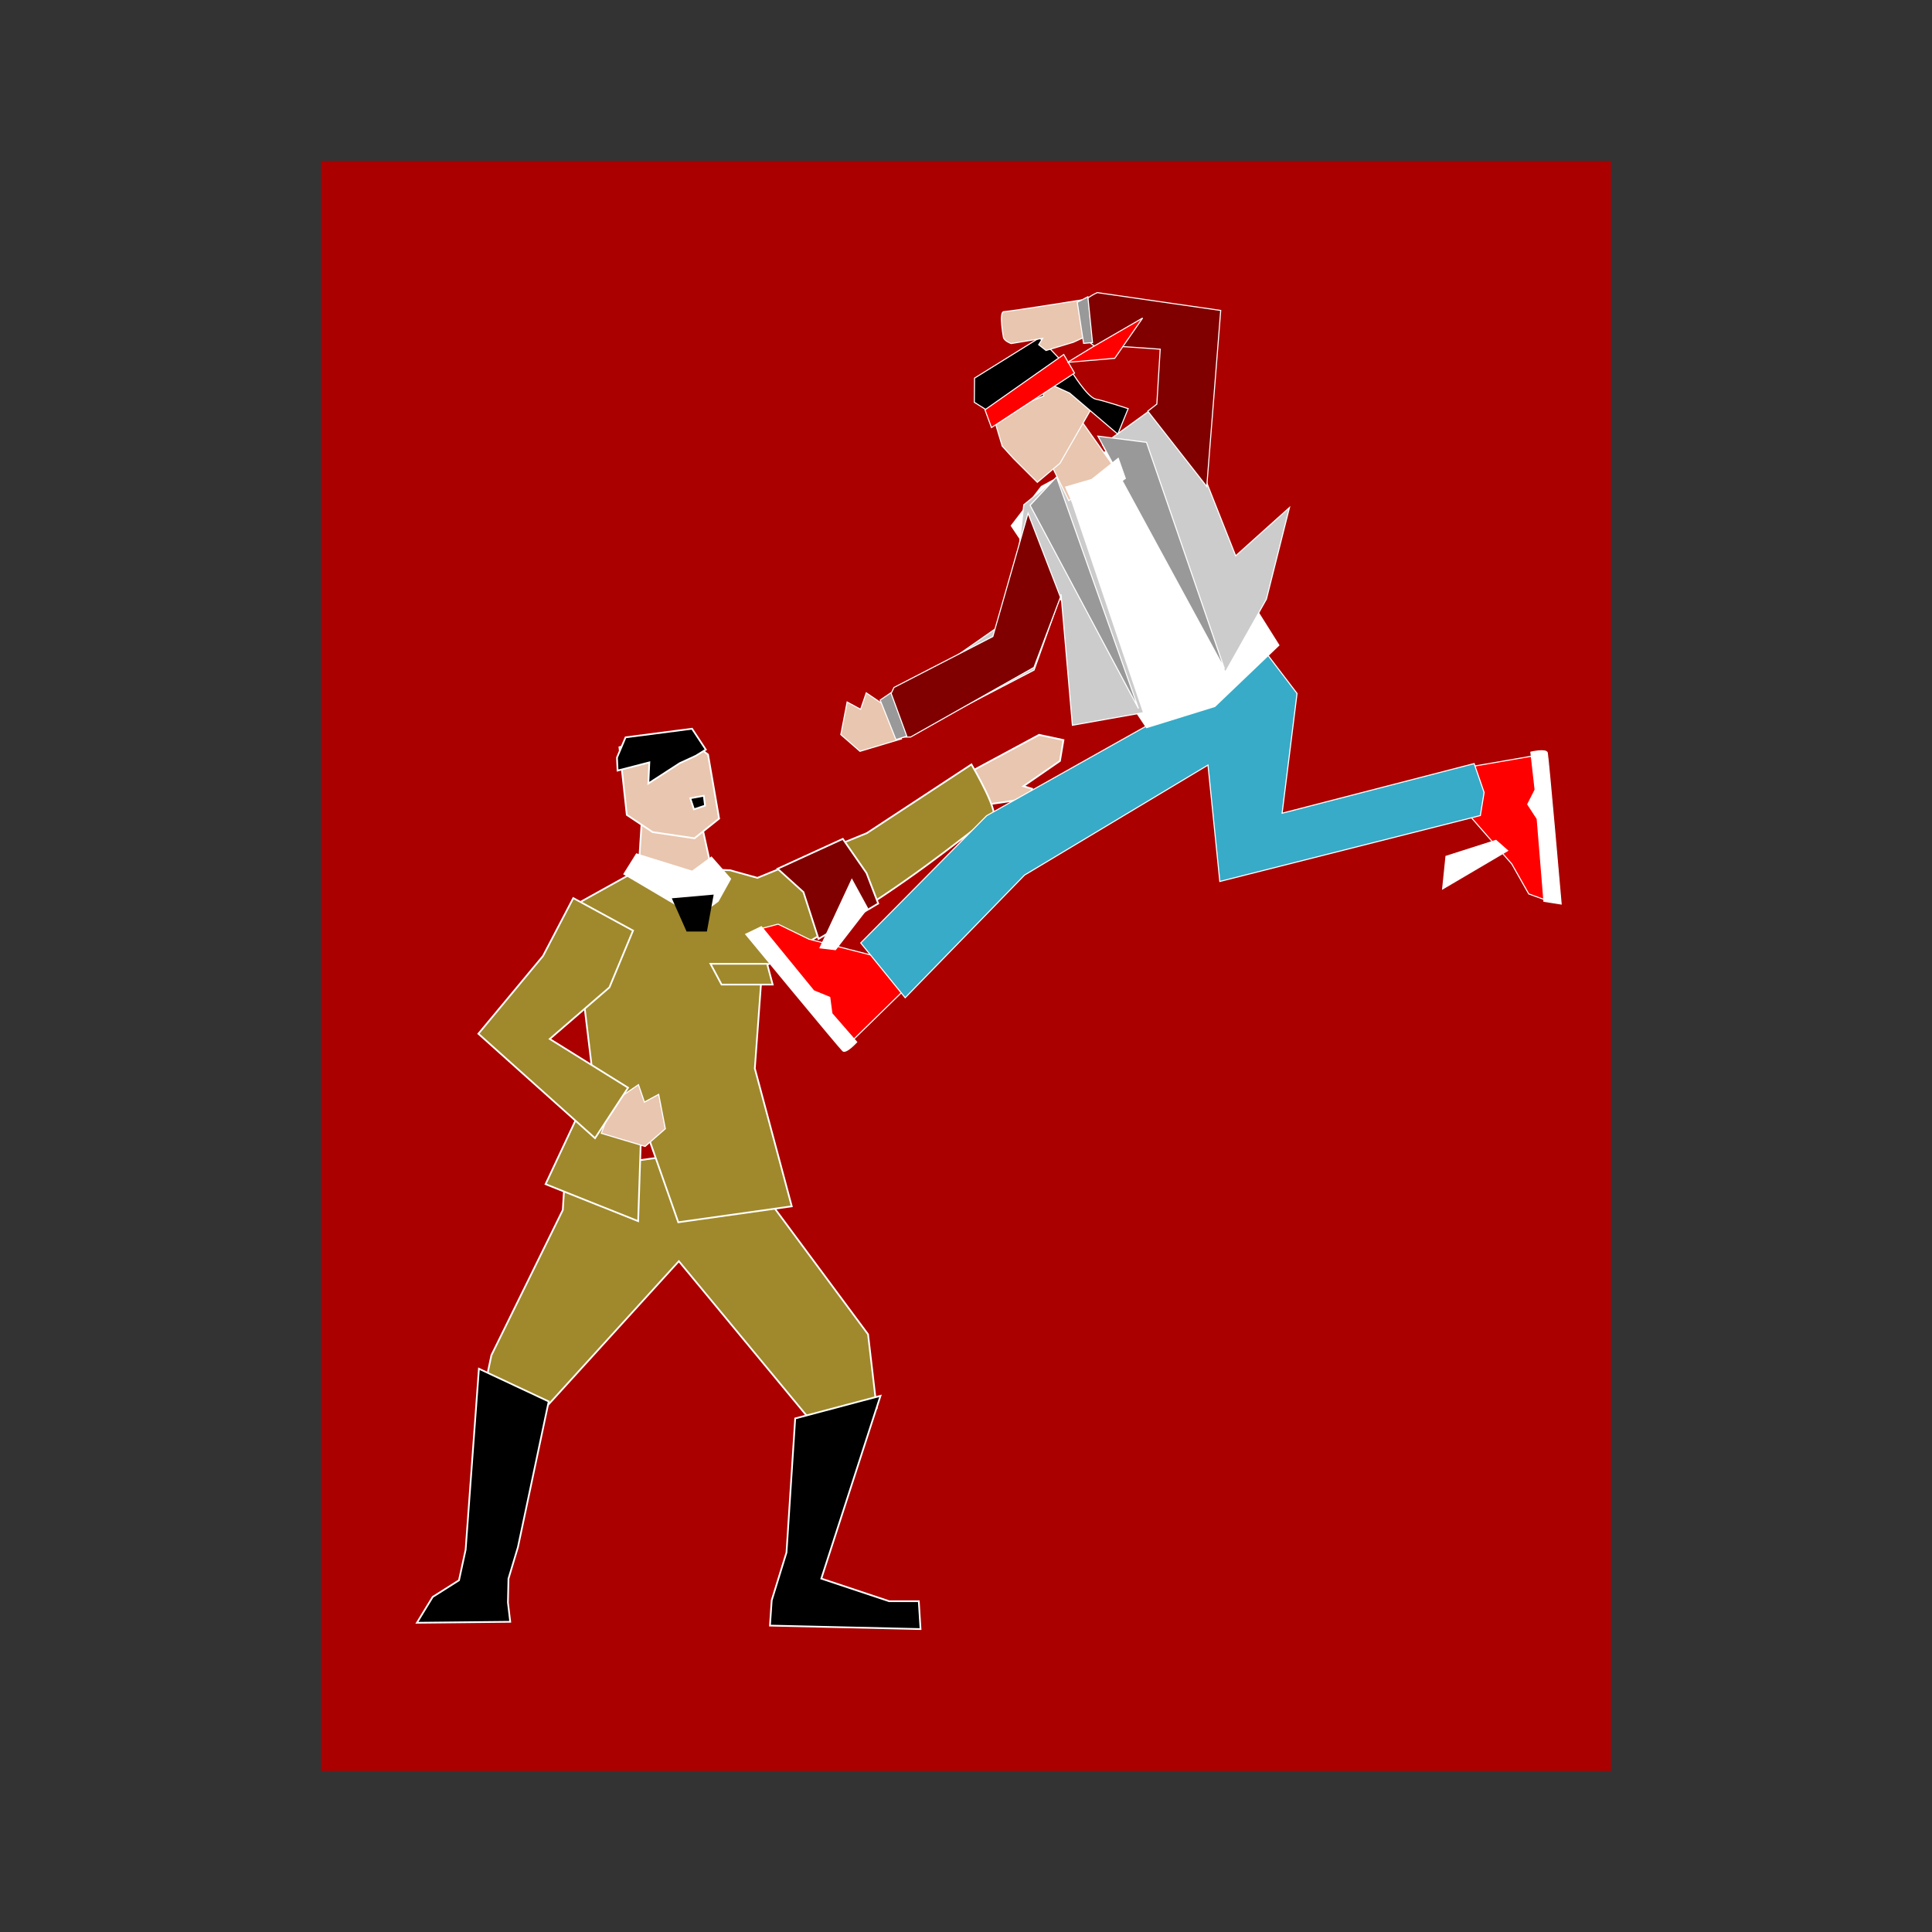 <svg:svg xmlns:dc="http://purl.org/dc/elements/1.1/" xmlns:ns1="http://sodipodi.sourceforge.net/DTD/sodipodi-0.dtd" xmlns:ns2="http://www.inkscape.org/namespaces/inkscape" xmlns:ns4="http://creativecommons.org/ns#" xmlns:rdf="http://www.w3.org/1999/02/22-rdf-syntax-ns#" xmlns:svg="http://www.w3.org/2000/svg" height="984.209" id="svg2" version="1.1" viewBox="-117.819 24.63 984.209 984.209" width="984.209" ns1:docname="fury_3.svg" ns2:export-filename="C:\Users\iie\Desktop\fury_3.png" ns2:export-xdpi="113" ns2:export-ydpi="113" ns2:version="0.48.3.1 r9886">
  <svg:rect x="-117.819" y="24.63" width="984.209" height="984.209" fill="#333333" stroke="none"/>
  <svg:defs id="defs4" />
  <ns1:namedview bordercolor="#666666" borderopacity="1.0" id="base" pagecolor="#ffffff" showgrid="false" ns2:current-layer="layer1" ns2:cx="69.366067" ns2:cy="479.14545" ns2:document-units="px" ns2:pageopacity="0.0" ns2:pageshadow="2" ns2:window-height="746" ns2:window-maximized="1" ns2:window-width="1366" ns2:window-x="-8" ns2:window-y="1016" ns2:zoom="0.35" />
  <svg:g id="layer1" ns2:groupmode="layer" ns2:label="Layer 1">
    <svg:rect height="820.174" id="rect9612" style="fill:#aa0000;fill-opacity:1;fill-rule:nonzero;stroke:none" width="657.143" x="45.714" y="106.648" ns2:export-filename="C:\Users\iie\Desktop\path4593.png" ns2:export-xdpi="113" ns2:export-ydpi="113" />
    <svg:g id="g9515-5" transform="matrix(0.376,-0.742,0.742,0.376,-142.478,690.405)" ns2:export-filename="C:\Users\iie\Desktop\path4593.png" ns2:export-xdpi="113" ns2:export-ydpi="113">
      <svg:path d="m 686.284,682.874 2.273,10.452 -14.706,36.394 -11.654,17.531 1.609,13.274 42.511,-26.357 7.909,-9.666 8.451,-0.477 17.445,-10.816 -30.834,-41.42 z" id="path2999-7-5" style="fill:#ff0000;stroke:#ffffff;stroke-width:0.655" ns1:nodetypes="ccccccccccc" ns2:connector-curvature="0" ns2:export-filename="C:\Users\iie\Desktop\path4593.png" ns2:export-xdpi="113" ns2:export-ydpi="113" />
      <svg:path d="m 680,723.734 -38.903,-24.92 18.726,-7.19 22.56,22.887 z" id="path3005-0-1" style="fill:#ffffff;stroke:#ffffff;stroke-width:0.655" ns1:nodetypes="ccccc" ns2:connector-curvature="0" ns2:export-filename="C:\Users\iie\Desktop\path4593.png" ns2:export-xdpi="113" ns2:export-ydpi="113" />
      <svg:path d="m 662.364,757.585 43.177,-26.499 5.337,-9.218 10,0.01 19.345,-12.726 c 0,0 6.207,7.38 4.203,9.14 -2.004,1.759 -78.768,49.449 -78.768,49.449 z" id="path3035-7" style="fill:#ffffff;fill-opacity:1;stroke:#ffffff;stroke-width:0.655" ns2:connector-curvature="0" ns2:export-filename="C:\Users\iie\Desktop\path4593.png" ns2:export-xdpi="113" ns2:export-ydpi="113" />
    </svg:g>
    <svg:path d="m 376.927,417.587 34.584,-18.622 12.415,2.66 -1.774,10.641 -18.622,12.858 4.434,1.33 -1.33,4.877 -24.386,3.547 z" id="path3007" style="fill:#e9c6af;fill-opacity:1;stroke:#ffffff;stroke-width:0.878px;stroke-linecap:butt;stroke-linejoin:miter;stroke-opacity:1" ns1:nodetypes="ccccccccc" ns2:connector-curvature="0" ns2:export-filename="C:\Users\iie\Desktop\path4593.png" ns2:export-xdpi="113" ns2:export-ydpi="113" />
    <svg:path d="m 168.882,641.034 -36.369,73.991 -5.016,23.828 23.828,12.541 76.678,-84.284 68.17,82.403 32.606,-7.525 -4.389,-37.623 -53.926,-72.737 -41.944,-18.824 -58.383,8.164 z" id="path2987" style="fill:#a0892c;fill-opacity:1;stroke:#ffffff;stroke-width:0.878px;stroke-linecap:butt;stroke-linejoin:miter;stroke-opacity:1" ns1:nodetypes="cccccccccccc" ns2:connector-curvature="0" ns2:export-filename="C:\Users\iie\Desktop\path4593.png" ns2:export-xdpi="113" ns2:export-ydpi="113" />
    <svg:path d="m 254.161,467.97 13.855,3.861 55.783,-22.802 53.263,-34.985 c 0,0 16.303,27.59 10.033,27.59 -3.216,0 -22.682,17.708 -54.938,39.239 -30.642,20.454 -61.692,36.633 -61.692,36.633 l -3.762,51.418 18.811,70.229 -57.814,8.133 -18.685,-53.28 -1.747,52.698 -47.162,-18.837 24.455,-52.045 -10.749,-89.471 36.458,-20.262 z" id="path2985" style="fill:#a0892c;stroke:#ffffff;stroke-width:0.878px;stroke-linecap:butt;stroke-linejoin:miter;stroke-opacity:1" ns1:nodetypes="ccccssccccccccccc" ns2:connector-curvature="0" ns2:export-filename="C:\Users\iie\Desktop\path4593.png" ns2:export-xdpi="113" ns2:export-ydpi="113" />
    <svg:path d="m 188.496,601.959 22.317,6.681 10.298,-8.992 -3.392,-17.518 -7.257,3.932 -3.034,-8.859 -12.912,8.761 z" id="path3017-5" style="fill:#e9c6af;stroke:#ffffff;stroke-width:0.575" ns1:nodetypes="cccccccc" ns2:connector-curvature="0" ns2:export-filename="C:\Users\iie\Desktop\path4593.png" ns2:export-xdpi="113" ns2:export-ydpi="113" />
    <svg:path d="m 174.223,482.137 -15.411,29.475 -32.931,39.631 59.414,53.207 16.849,-25.716 -39.905,-24.83 30.392,-26.28 12.028,-28.928 z" id="path2989" style="fill:#a0892c;stroke:#ffffff;stroke-width:0.878px;stroke-linecap:butt;stroke-linejoin:miter;stroke-opacity:1" ns1:nodetypes="ccccccccc" ns2:connector-curvature="0" ns2:export-filename="C:\Users\iie\Desktop\path4593.png" ns2:export-xdpi="113" ns2:export-ydpi="113" />
    <svg:path d="m 287.274,747.22 43.452,-11.528 -30.15,93.111 34.584,11.528 15.075,0 0.887,14.188 -76.706,-1.774 0.887,-12.858 3.061,-9.905 4.476,-14.482 z" id="path2991" style="fill:#000000;stroke:#ffffff;stroke-width:0.878px;stroke-linecap:butt;stroke-linejoin:miter;stroke-opacity:1" ns1:nodetypes="ccccccccccc" ns2:connector-curvature="0" ns2:export-filename="C:\Users\iie\Desktop\path4593.png" ns2:export-xdpi="113" ns2:export-ydpi="113" />
    <svg:path d="m 207.759,463.581 1.254,-19.438 30.098,-1.881 5.643,25.709 -18.684,6.914 z" id="path2999" style="fill:#e9c6af;fill-opacity:1;stroke:#ffffff;stroke-width:0.878px;stroke-linecap:butt;stroke-linejoin:miter;stroke-opacity:1" ns1:nodetypes="cccccc" ns2:connector-curvature="0" ns2:export-filename="C:\Users\iie\Desktop\path4593.png" ns2:export-xdpi="113" ns2:export-ydpi="113" />
    <svg:path d="m 214.657,448.532 -13.168,-8.779 -3.762,-34.487 29.471,-8.152 15.676,11.914 5.643,32.606 -12.541,10.033 z" id="path3001" style="fill:#e9c6af;fill-opacity:1;stroke:#ffffff;stroke-width:0.878px;stroke-linecap:butt;stroke-linejoin:miter;stroke-opacity:1" ns2:connector-curvature="0" ns2:export-filename="C:\Users\iie\Desktop\path4593.png" ns2:export-xdpi="113" ns2:export-ydpi="113" />
    <svg:path d="m 233.822,431.272 6.897,-1.254 0.627,5.016 -5.643,1.881 z" id="path3003" style="fill:#000000;stroke:#ffffff;stroke-width:0.878px;stroke-linecap:butt;stroke-linejoin:miter;stroke-opacity:1" ns1:nodetypes="ccccc" ns2:connector-curvature="0" ns2:export-filename="C:\Users\iie\Desktop\path4593.png" ns2:export-xdpi="113" ns2:export-ydpi="113" />
    <svg:path d="m 196.786,417.18 16.177,-4.172 -0.501,10.756 15.99,-10.346 8.152,-3.762 5.14,-3.148 -7.021,-10.647 -33.86,4.389 -4.389,10.346 z" id="path3005" style="fill:#000000;stroke:#ffffff;stroke-width:0.878px;stroke-linecap:butt;stroke-linejoin:miter;stroke-opacity:1" ns1:nodetypes="cccccccccc" ns2:connector-curvature="0" ns2:export-filename="C:\Users\iie\Desktop\path4593.png" ns2:export-xdpi="113" ns2:export-ydpi="113" />
    <svg:path d="m 161.706,738.569 -35.555,-16.67 -6.773,92.236 -3.379,15.526 -13.398,8.484 -8.035,13.161 47.538,-0.496 -1.165,-9.807 0.264,-12.137 4.82,-16.04 z" id="path2991-1" style="fill:#000000;stroke:#ffffff;stroke-width:0.878px;stroke-linecap:butt;stroke-linejoin:miter;stroke-opacity:1" ns1:nodetypes="ccccccccccc" ns2:connector-curvature="0" ns2:export-filename="C:\Users\iie\Desktop\path4593.png" ns2:export-xdpi="113" ns2:export-ydpi="113" />
    <svg:path d="m 200.235,469.851 6.27,-10.033 28.319,8.819 9.753,-7.16 9.583,10.881 -6.27,11.287 -10.864,7.943 z" id="path2997" style="fill:#ffffff;fill-opacity:1;stroke:#ffffff;stroke-width:0.878px;stroke-linecap:butt;stroke-linejoin:miter;stroke-opacity:1" ns1:nodetypes="cccccccc" ns2:connector-curvature="0" ns2:export-filename="C:\Users\iie\Desktop\path4593.png" ns2:export-xdpi="113" ns2:export-ydpi="113" />
    <svg:path d="m 244.128,515.626 28.844,0 2.833,10.573 -26.034,0 z" id="path9606" style="fill:#a0892c;fill-opacity:1;stroke:#ffffff;stroke-width:0.878px;stroke-linecap:butt;stroke-linejoin:miter;stroke-opacity:1" ns2:connector-curvature="0" ns2:export-filename="C:\Users\iie\Desktop\path4593.png" ns2:export-xdpi="113" ns2:export-ydpi="113" />
    <svg:path d="m 278.302,467.186 13.168,11.914 7.681,23.828 30.412,-18.028 -5.957,-15.519 -12.071,-17.4 z" id="path9608" style="fill:#800000;stroke:#ffffff;stroke-width:0.878px;stroke-linecap:butt;stroke-linejoin:miter;stroke-opacity:1" ns2:connector-curvature="0" ns2:export-filename="C:\Users\iie\Desktop\path4593.png" ns2:export-xdpi="113" ns2:export-ydpi="113" />
    <svg:g id="g9515" transform="matrix(0.111,0.824,-0.824,0.111,820.788,-133.176)" ns2:export-filename="C:\Users\iie\Desktop\path4593.png" ns2:export-xdpi="113" ns2:export-ydpi="113">
      <svg:path d="m 686.284,682.874 2.273,10.452 -14.706,36.394 -11.654,17.531 1.609,13.274 42.511,-26.357 7.909,-9.666 8.451,-0.477 17.445,-10.816 -30.834,-41.42 z" id="path2999-7" style="fill:#ff0000;stroke:#ffffff;stroke-width:0.655" ns1:nodetypes="ccccccccccc" ns2:connector-curvature="0" ns2:export-filename="C:\Users\iie\Desktop\path4593.png" ns2:export-xdpi="113" ns2:export-ydpi="113" />
      <svg:path d="m 680,723.734 -38.903,-24.92 18.726,-7.19 22.56,22.887 z" id="path3005-0" style="fill:#ffffff;stroke:#ffffff;stroke-width:0.655" ns1:nodetypes="ccccc" ns2:connector-curvature="0" ns2:export-filename="C:\Users\iie\Desktop\path4593.png" ns2:export-xdpi="113" ns2:export-ydpi="113" />
      <svg:path d="m 662.364,757.585 43.177,-26.499 5.337,-9.218 10,0.01 19.345,-12.726 c 0,0 6.207,7.38 4.203,9.14 -2.004,1.759 -78.768,49.449 -78.768,49.449 z" id="path3035" style="fill:#ffffff;fill-opacity:1;stroke:#ffffff;stroke-width:0.655" ns2:connector-curvature="0" ns2:export-filename="C:\Users\iie\Desktop\path4593.png" ns2:export-xdpi="113" ns2:export-ydpi="113" />
    </svg:g>
    <svg:path d="m 465.827,394.669 -81.04,45.519 -64.128,64.797 22.639,27.911 60.787,-62.467 93.477,-56.066 6.02,59.303 132.721,-33.573 1.926,-11.757 -5.077,-14.721 -97.831,25.282 7.606,-60.993 -17.859,-23.432 z" id="path2997-4" style="fill:#37abc8;stroke:#ffffff;stroke-width:0.545" ns1:nodetypes="cccccccccccccc" ns2:connector-curvature="0" ns2:export-filename="C:\Users\iie\Desktop\path4593.png" ns2:export-xdpi="113" ns2:export-ydpi="113" />
    <svg:path d="m 397.337,292.458 15.329,-20.012 52.331,-28.453 68.693,109.33 -32.639,31.206 -34.787,10.784 z" id="path2989-9" style="fill:#ffffff;stroke:#ffffff;stroke-width:0.545" ns1:nodetypes="ccccccc" ns2:connector-curvature="0" ns2:export-filename="C:\Users\iie\Desktop\path4593.png" ns2:export-xdpi="113" ns2:export-ydpi="113" />
    <svg:path d="m 423.418,265.745 -19.709,16.033 -6.246,57.434 -43.324,30.228 -4.326,5.205 10.761,16.528 48.401,-25.195 13.725,-38.571 5.783,66.696 36.228,-6.445 z" id="path2985-4" style="fill:#cccccc;stroke:#ffffff;stroke-width:0.545" ns1:nodetypes="ccccccccccc" ns2:connector-curvature="0" ns2:export-filename="C:\Users\iie\Desktop\path4593.png" ns2:export-xdpi="113" ns2:export-ydpi="113" />
    <svg:path d="m 443.81,251.215 62.602,115.78 20.915,-37.158 11.736,-46.655 -27.395,24.599 -18.327,-46.287 7.767,-76.752 -62.1,-7.734 -4.701,3.725 2.058,18.349 40.002,2.115 -4.033,29.335 z" id="path2987-8" style="fill:#cccccc;fill-opacity:1;stroke:#ffffff;stroke-width:0.545" ns1:nodetypes="ccccccccccccc" ns2:connector-curvature="0" ns2:export-filename="C:\Users\iie\Desktop\path4593.png" ns2:export-xdpi="113" ns2:export-ydpi="113" />
    <svg:path d="m 426.629,279.668 -9.658,-19.777 13.828,-24.039 20.092,28.294 z" id="path2993-8" style="fill:#e9c6af;fill-opacity:1;stroke:#ffffff;stroke-width:0.545" ns1:nodetypes="ccccc" ns2:connector-curvature="0" ns2:export-filename="C:\Users\iie\Desktop\path4593.png" ns2:export-xdpi="113" ns2:export-ydpi="113" ns2:transform-center-x="-0.15919662" ns2:transform-center-y="10.224313" />
    <svg:path d="m 422.175,260.615 -11.556,9.722 -12.003,-11.982 -5.883,-6.468 -8.209,-27.343 24.446,-19.408 15.384,7.428 14.188,19.524 z" id="path2995-2" style="fill:#e9c6af;fill-opacity:1;stroke:#ffffff;stroke-width:0.545" ns1:nodetypes="ccccccccc" ns2:connector-curvature="0" ns2:export-filename="C:\Users\iie\Desktop\path4593.png" ns2:export-xdpi="113" ns2:export-ydpi="113" ns2:transform-center-x="22.238483" ns2:transform-center-y="-9.7989316" />
    <svg:path d="m 341.415,401.038 -21.146,6.33 -9.757,-8.52 3.214,-16.598 6.876,3.725 2.874,-8.394 12.234,8.301 z" id="path3017" style="fill:#e9c6af;stroke:#ffffff;stroke-width:0.545" ns1:nodetypes="cccccccc" ns2:connector-curvature="0" ns2:export-filename="C:\Users\iie\Desktop\path4593.png" ns2:export-xdpi="113" ns2:export-ydpi="113" />
    <svg:path d="m 390.02,236.801 -11.498,-7.244 0.115,-12.303 33.069,-20.558 16.327,17.133 c 0,0 8.094,13.315 12.418,14.143 4.323,0.828 16.442,4.83 16.442,4.83 l -5.29,12.993 -24.56,-20.95 -14.947,-6.784 1.794,8.187 z" id="path3019" style="fill:#000000;stroke:#ffffff;stroke-width:0.545px;stroke-linecap:butt;stroke-linejoin:miter;stroke-opacity:1" ns2:connector-curvature="0" ns2:export-filename="C:\Users\iie\Desktop\path4593.png" ns2:export-xdpi="113" ns2:export-ydpi="113" ns2:transform-center-x="16.064008" ns2:transform-center-y="-26.289937" />
    <svg:path d="m 383.949,233.397 40.13,-28.17 5.473,9.452 -42.291,27.756 z" id="path3021" style="fill:#ff0000;stroke:#ffffff;stroke-width:0.545px;stroke-linecap:butt;stroke-linejoin:miter;stroke-opacity:1" ns2:connector-curvature="0" ns2:export-filename="C:\Users\iie\Desktop\path4593.png" ns2:export-xdpi="113" ns2:export-ydpi="113" ns2:transform-center-x="27.021628" ns2:transform-center-y="-23.703522" />
    <svg:path d="M 441.485,246.809 505.941,365.32 466.234,249.964 z" id="path3025" style="fill:#999999;stroke:#ffffff;stroke-width:0.545px;stroke-linecap:butt;stroke-linejoin:miter;stroke-opacity:1" ns2:connector-curvature="0" ns2:export-filename="C:\Users\iie\Desktop\path4593.png" ns2:export-xdpi="113" ns2:export-ydpi="113" />
    <svg:path d="m 405.896,286.093 16.507,42.741 -13.5,35.791 -62.827,35.461 -5.862,0.069 -6.338,-17.489 3.723,-7.832 50.358,-25.939 z" id="path3027" style="fill:#800000;stroke:#ffffff;stroke-width:0.545" ns1:nodetypes="ccccccccc" ns2:connector-curvature="0" ns2:export-filename="C:\Users\iie\Desktop\path4593.png" ns2:export-xdpi="113" ns2:export-ydpi="113" />
    <svg:path d="m 428.209,279.915 -3.211,-7.191 13.307,-3.866 13.556,-10.785 3.63,10.308 -12.943,8.918 z" id="path2991-4" style="fill:#ffffff;stroke:#ffffff;stroke-width:0.495" ns1:nodetypes="ccccccc" ns2:connector-curvature="0" ns2:export-filename="C:\Users\iie\Desktop\path4593.png" ns2:export-xdpi="113" ns2:export-ydpi="113" ns2:transform-center-x="-6.4735016" ns2:transform-center-y="21.458548" />
    <svg:path d="m 330.565,381.251 5.464,-3.707 8.097,22.101 -5.537,1.762 z" id="path4591" style="fill:#999999;fill-opacity:1;stroke:#ffffff;stroke-width:0.545" ns1:nodetypes="ccccc" ns2:connector-curvature="0" ns2:export-filename="C:\Users\iie\Desktop\path4593.png" ns2:export-xdpi="113" ns2:export-ydpi="113" />
    <svg:path d="m 406.943,282.059 13.465,-14.456 41.742,117.961 z" id="path3023" style="fill:#999999;stroke:#ffffff;stroke-width:0.545px;stroke-linecap:butt;stroke-linejoin:miter;stroke-opacity:1" ns1:nodetypes="cccc" ns2:connector-curvature="0" ns2:export-filename="C:\Users\iie\Desktop\path4593.png" ns2:export-xdpi="113" ns2:export-ydpi="113" />
    <svg:path d="m 441.307,193.286 -12.335,5.704 -13.923,4.18 -3.735,-2.944 2.05,-3.247 -16.095,2.668 c 0,0 -3.595,-1.293 -3.93,-3.231 -0.318,-1.84 -0.678,-4.199 -0.872,-6.403 -0.308,-3.498 -0.199,-6.607 1.158,-6.635 3.112,-0.064 47.328,-7.206 47.328,-7.206 z" id="path3015" style="fill:#e9c6af;stroke:#ffffff;stroke-width:0.545" ns1:nodetypes="ccccccssscc" ns2:connector-curvature="0" ns2:export-filename="C:\Users\iie\Desktop\path4593.png" ns2:export-xdpi="113" ns2:export-ydpi="113" />
    <svg:path d="m 466.889,234.085 30.047,38.382 7.104,-89.692 -62.874,-9.082 c 0,0 -8.856,3.723 -8.363,8.477 0.362,3.492 0.807,7.498 1.262,10.89 0.604,4.506 5.536,8.159 6.001,7.844 1.288,-0.874 33.148,1.62 33.148,1.62 l -1.714,27.964 z" id="path3029" style="fill:#800000;stroke:#ffffff;stroke-width:0.545" ns1:nodetypes="ccccsssccc" ns2:connector-curvature="0" ns2:export-filename="C:\Users\iie\Desktop\path4593.png" ns2:export-xdpi="113" ns2:export-ydpi="113" />
    <svg:path d="m 434.193,199.558 c -1.074,-6.973 -2.149,-13.947 -3.223,-20.92 l 5.395,-2.829 2.365,23.33 z" id="path4593" style="fill:#999999;fill-opacity:1;stroke:#ffffff;stroke-width:0.545" ns1:nodetypes="ccccc" ns2:connector-curvature="0" ns2:export-xdpi="113" ns2:export-ydpi="113" />
    <svg:path d="m 425.96,209.237 13.031,-7.957 25.268,-14.633 -14.216,20.511 z" id="path4589" style="fill:#ff0000;fill-opacity:1;stroke:#ffffff;stroke-width:0.545px;stroke-linecap:butt;stroke-linejoin:miter;stroke-opacity:1" ns1:nodetypes="ccccc" ns2:connector-curvature="0" ns2:export-filename="C:\Users\iie\Desktop\path4593.png" ns2:export-xdpi="113" ns2:export-ydpi="113" ns2:transform-center-x="-11.116056" ns2:transform-center-y="-31.577632" />
    <svg:path d="m 224.422,482.248 7.525,16.93 10.346,0 3.449,-18.811 z" id="path9610" style="fill:#000000;stroke:none" ns2:connector-curvature="0" ns2:export-filename="C:\Users\iie\Desktop\path4593.png" ns2:export-xdpi="113" ns2:export-ydpi="113" />
  </svg:g>
</svg:svg>